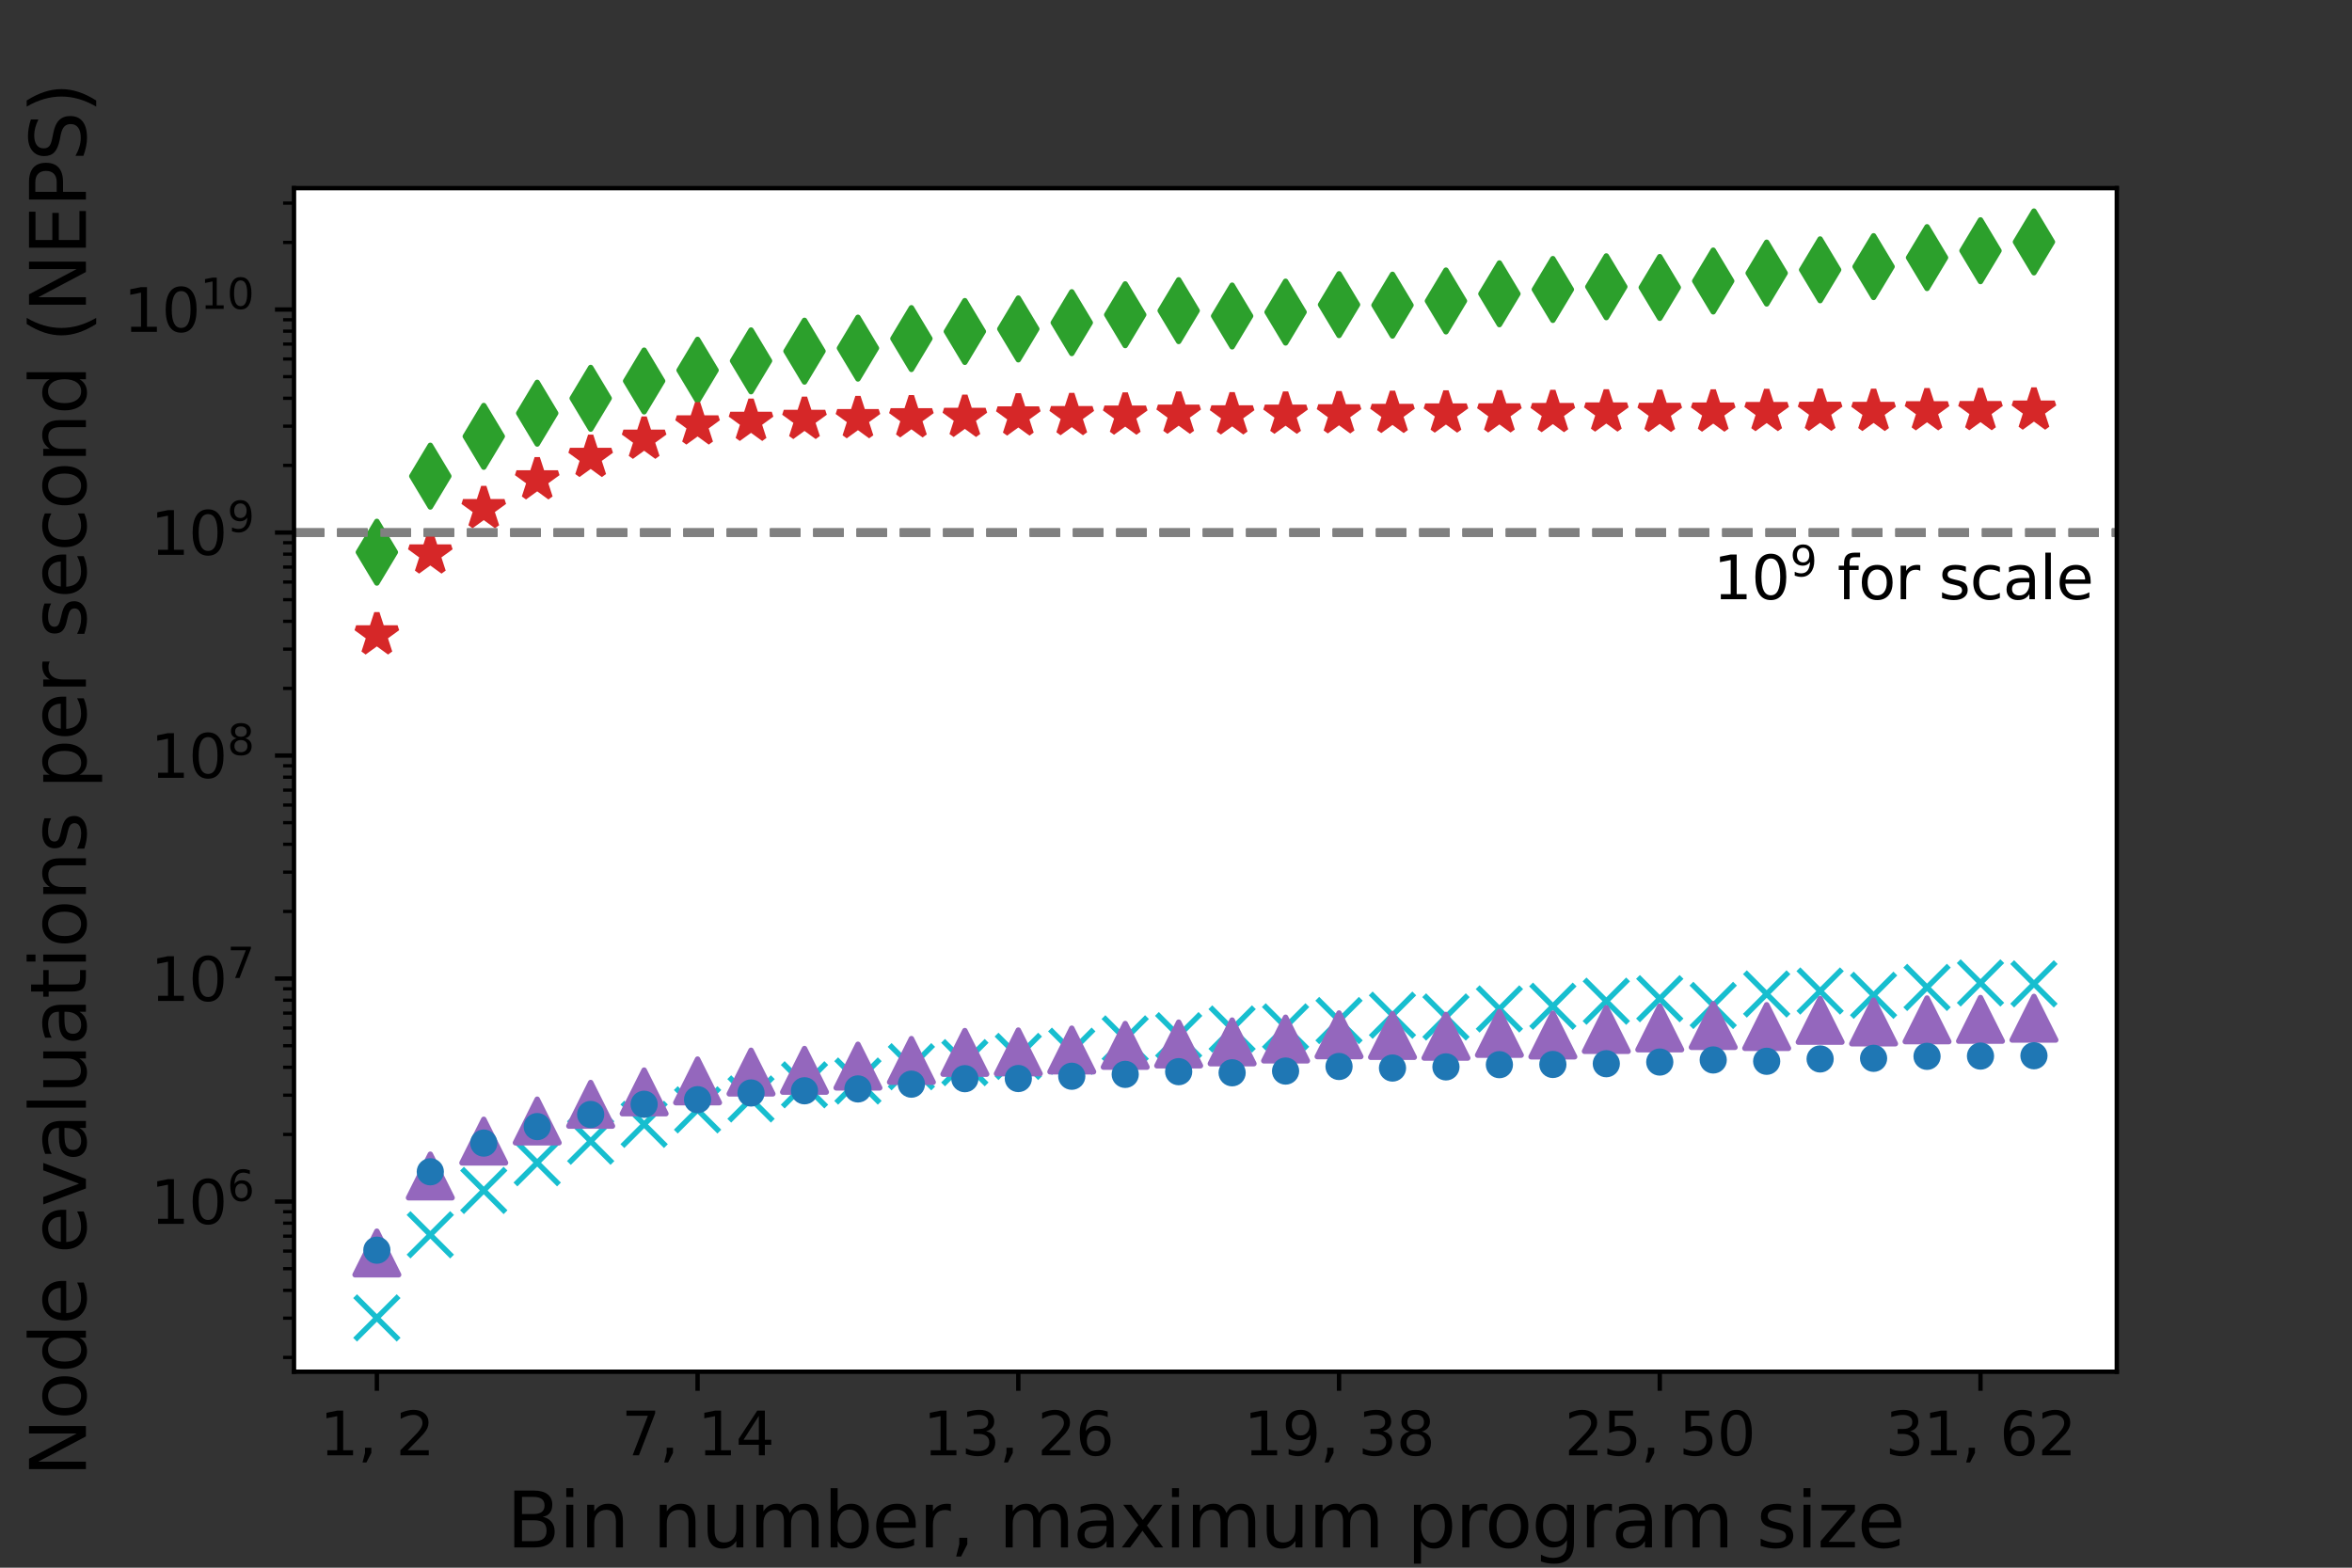 <?xml version="1.0" encoding="utf-8" standalone="no"?>
<!DOCTYPE svg PUBLIC "-//W3C//DTD SVG 1.1//EN"
  "http://www.w3.org/Graphics/SVG/1.1/DTD/svg11.dtd">
<svg xmlns:xlink="http://www.w3.org/1999/xlink" width="432pt" height="288pt" viewBox="0 0 432 288" xmlns="http://www.w3.org/2000/svg" version="1.1">
 <rect x="0" y="0" width="432" height="288" fill="#333333" stroke="none"/>
 <defs>
  <style type="text/css">*{stroke-linejoin: round; stroke-linecap: butt}</style>
 </defs>
 <g id="figure_1">
  <g id="patch_1">
   <path d="M 0 288 
L 432 288 
L 432 0 
L 0 0 
L 0 288 
z
" style="fill: none"/>
  </g>
  <g id="axes_1">
   <g id="patch_2">
    <path d="M 54 252 
L 388.8 252 
L 388.8 34.56 
L 54 34.56 
z
" style="fill: #ffffff"/>
   </g>
   <g id="matplotlib.axis_1">
    <g id="xtick_1">
     <g id="line2d_1">
      <defs>
       <path id="m92b05efa73" d="M 0 0 
L 0 3.5 
" style="stroke: #000000; stroke-width: 0.8"/>
      </defs>
      <g>
       <use xlink:href="#m92b05efa73" x="69.218" y="252" style="stroke: #000000; stroke-width: 0.8"/>
      </g>
     </g>
     <g id="text_1">
      <!-- 1, 2 -->
      <g transform="translate(58.723 267.358)scale(0.11 -0.11)">
       <defs>
        <path id="DejaVuSans-31" d="M 794 531 
L 1825 531 
L 1825 4091 
L 703 3866 
L 703 4441 
L 1819 4666 
L 2450 4666 
L 2450 531 
L 3481 531 
L 3481 0 
L 794 0 
L 794 531 
z
" transform="scale(0.016)"/>
        <path id="DejaVuSans-2c" d="M 750 794 
L 1409 794 
L 1409 256 
L 897 -744 
L 494 -744 
L 750 256 
L 750 794 
z
" transform="scale(0.016)"/>
        <path id="DejaVuSans-20" transform="scale(0.016)"/>
        <path id="DejaVuSans-32" d="M 1228 531 
L 3431 531 
L 3431 0 
L 469 0 
L 469 531 
Q 828 903 1448 1529 
Q 2069 2156 2228 2338 
Q 2531 2678 2651 2914 
Q 2772 3150 2772 3378 
Q 2772 3750 2511 3984 
Q 2250 4219 1831 4219 
Q 1534 4219 1204 4116 
Q 875 4013 500 3803 
L 500 4441 
Q 881 4594 1212 4672 
Q 1544 4750 1819 4750 
Q 2544 4750 2975 4387 
Q 3406 4025 3406 3419 
Q 3406 3131 3298 2873 
Q 3191 2616 2906 2266 
Q 2828 2175 2409 1742 
Q 1991 1309 1228 531 
z
" transform="scale(0.016)"/>
       </defs>
       <use xlink:href="#DejaVuSans-31"/>
       <use xlink:href="#DejaVuSans-2c" x="63.623"/>
       <use xlink:href="#DejaVuSans-20" x="95.41"/>
       <use xlink:href="#DejaVuSans-32" x="127.197"/>
      </g>
     </g>
    </g>
    <g id="xtick_2">
     <g id="line2d_2">
      <g>
       <use xlink:href="#m92b05efa73" x="128.127" y="252" style="stroke: #000000; stroke-width: 0.8"/>
      </g>
     </g>
     <g id="text_2">
      <!-- 7, 14 -->
      <g transform="translate(114.133 267.358)scale(0.11 -0.11)">
       <defs>
        <path id="DejaVuSans-37" d="M 525 4666 
L 3525 4666 
L 3525 4397 
L 1831 0 
L 1172 0 
L 2766 4134 
L 525 4134 
L 525 4666 
z
" transform="scale(0.016)"/>
        <path id="DejaVuSans-34" d="M 2419 4116 
L 825 1625 
L 2419 1625 
L 2419 4116 
z
M 2253 4666 
L 3047 4666 
L 3047 1625 
L 3713 1625 
L 3713 1100 
L 3047 1100 
L 3047 0 
L 2419 0 
L 2419 1100 
L 313 1100 
L 313 1709 
L 2253 4666 
z
" transform="scale(0.016)"/>
       </defs>
       <use xlink:href="#DejaVuSans-37"/>
       <use xlink:href="#DejaVuSans-2c" x="63.623"/>
       <use xlink:href="#DejaVuSans-20" x="95.41"/>
       <use xlink:href="#DejaVuSans-31" x="127.197"/>
       <use xlink:href="#DejaVuSans-34" x="190.82"/>
      </g>
     </g>
    </g>
    <g id="xtick_3">
     <g id="line2d_3">
      <g>
       <use xlink:href="#m92b05efa73" x="187.036" y="252" style="stroke: #000000; stroke-width: 0.8"/>
      </g>
     </g>
     <g id="text_3">
      <!-- 13, 26 -->
      <g transform="translate(169.543 267.358)scale(0.11 -0.11)">
       <defs>
        <path id="DejaVuSans-33" d="M 2597 2516 
Q 3050 2419 3304 2112 
Q 3559 1806 3559 1356 
Q 3559 666 3084 287 
Q 2609 -91 1734 -91 
Q 1441 -91 1130 -33 
Q 819 25 488 141 
L 488 750 
Q 750 597 1062 519 
Q 1375 441 1716 441 
Q 2309 441 2620 675 
Q 2931 909 2931 1356 
Q 2931 1769 2642 2001 
Q 2353 2234 1838 2234 
L 1294 2234 
L 1294 2753 
L 1863 2753 
Q 2328 2753 2575 2939 
Q 2822 3125 2822 3475 
Q 2822 3834 2567 4026 
Q 2313 4219 1838 4219 
Q 1578 4219 1281 4162 
Q 984 4106 628 3988 
L 628 4550 
Q 988 4650 1302 4700 
Q 1616 4750 1894 4750 
Q 2613 4750 3031 4423 
Q 3450 4097 3450 3541 
Q 3450 3153 3228 2886 
Q 3006 2619 2597 2516 
z
" transform="scale(0.016)"/>
        <path id="DejaVuSans-36" d="M 2113 2584 
Q 1688 2584 1439 2293 
Q 1191 2003 1191 1497 
Q 1191 994 1439 701 
Q 1688 409 2113 409 
Q 2538 409 2786 701 
Q 3034 994 3034 1497 
Q 3034 2003 2786 2293 
Q 2538 2584 2113 2584 
z
M 3366 4563 
L 3366 3988 
Q 3128 4100 2886 4159 
Q 2644 4219 2406 4219 
Q 1781 4219 1451 3797 
Q 1122 3375 1075 2522 
Q 1259 2794 1537 2939 
Q 1816 3084 2150 3084 
Q 2853 3084 3261 2657 
Q 3669 2231 3669 1497 
Q 3669 778 3244 343 
Q 2819 -91 2113 -91 
Q 1303 -91 875 529 
Q 447 1150 447 2328 
Q 447 3434 972 4092 
Q 1497 4750 2381 4750 
Q 2619 4750 2861 4703 
Q 3103 4656 3366 4563 
z
" transform="scale(0.016)"/>
       </defs>
       <use xlink:href="#DejaVuSans-31"/>
       <use xlink:href="#DejaVuSans-33" x="63.623"/>
       <use xlink:href="#DejaVuSans-2c" x="127.246"/>
       <use xlink:href="#DejaVuSans-20" x="159.033"/>
       <use xlink:href="#DejaVuSans-32" x="190.82"/>
       <use xlink:href="#DejaVuSans-36" x="254.443"/>
      </g>
     </g>
    </g>
    <g id="xtick_4">
     <g id="line2d_4">
      <g>
       <use xlink:href="#m92b05efa73" x="245.945" y="252" style="stroke: #000000; stroke-width: 0.8"/>
      </g>
     </g>
     <g id="text_4">
      <!-- 19, 38 -->
      <g transform="translate(228.452 267.358)scale(0.11 -0.11)">
       <defs>
        <path id="DejaVuSans-39" d="M 703 97 
L 703 672 
Q 941 559 1184 500 
Q 1428 441 1663 441 
Q 2288 441 2617 861 
Q 2947 1281 2994 2138 
Q 2813 1869 2534 1725 
Q 2256 1581 1919 1581 
Q 1219 1581 811 2004 
Q 403 2428 403 3163 
Q 403 3881 828 4315 
Q 1253 4750 1959 4750 
Q 2769 4750 3195 4129 
Q 3622 3509 3622 2328 
Q 3622 1225 3098 567 
Q 2575 -91 1691 -91 
Q 1453 -91 1209 -44 
Q 966 3 703 97 
z
M 1959 2075 
Q 2384 2075 2632 2365 
Q 2881 2656 2881 3163 
Q 2881 3666 2632 3958 
Q 2384 4250 1959 4250 
Q 1534 4250 1286 3958 
Q 1038 3666 1038 3163 
Q 1038 2656 1286 2365 
Q 1534 2075 1959 2075 
z
" transform="scale(0.016)"/>
        <path id="DejaVuSans-38" d="M 2034 2216 
Q 1584 2216 1326 1975 
Q 1069 1734 1069 1313 
Q 1069 891 1326 650 
Q 1584 409 2034 409 
Q 2484 409 2743 651 
Q 3003 894 3003 1313 
Q 3003 1734 2745 1975 
Q 2488 2216 2034 2216 
z
M 1403 2484 
Q 997 2584 770 2862 
Q 544 3141 544 3541 
Q 544 4100 942 4425 
Q 1341 4750 2034 4750 
Q 2731 4750 3128 4425 
Q 3525 4100 3525 3541 
Q 3525 3141 3298 2862 
Q 3072 2584 2669 2484 
Q 3125 2378 3379 2068 
Q 3634 1759 3634 1313 
Q 3634 634 3220 271 
Q 2806 -91 2034 -91 
Q 1263 -91 848 271 
Q 434 634 434 1313 
Q 434 1759 690 2068 
Q 947 2378 1403 2484 
z
M 1172 3481 
Q 1172 3119 1398 2916 
Q 1625 2713 2034 2713 
Q 2441 2713 2670 2916 
Q 2900 3119 2900 3481 
Q 2900 3844 2670 4047 
Q 2441 4250 2034 4250 
Q 1625 4250 1398 4047 
Q 1172 3844 1172 3481 
z
" transform="scale(0.016)"/>
       </defs>
       <use xlink:href="#DejaVuSans-31"/>
       <use xlink:href="#DejaVuSans-39" x="63.623"/>
       <use xlink:href="#DejaVuSans-2c" x="127.246"/>
       <use xlink:href="#DejaVuSans-20" x="159.033"/>
       <use xlink:href="#DejaVuSans-33" x="190.82"/>
       <use xlink:href="#DejaVuSans-38" x="254.443"/>
      </g>
     </g>
    </g>
    <g id="xtick_5">
     <g id="line2d_5">
      <g>
       <use xlink:href="#m92b05efa73" x="304.855" y="252" style="stroke: #000000; stroke-width: 0.8"/>
      </g>
     </g>
     <g id="text_5">
      <!-- 25, 50 -->
      <g transform="translate(287.361 267.358)scale(0.11 -0.11)">
       <defs>
        <path id="DejaVuSans-35" d="M 691 4666 
L 3169 4666 
L 3169 4134 
L 1269 4134 
L 1269 2991 
Q 1406 3038 1543 3061 
Q 1681 3084 1819 3084 
Q 2600 3084 3056 2656 
Q 3513 2228 3513 1497 
Q 3513 744 3044 326 
Q 2575 -91 1722 -91 
Q 1428 -91 1123 -41 
Q 819 9 494 109 
L 494 744 
Q 775 591 1075 516 
Q 1375 441 1709 441 
Q 2250 441 2565 725 
Q 2881 1009 2881 1497 
Q 2881 1984 2565 2268 
Q 2250 2553 1709 2553 
Q 1456 2553 1204 2497 
Q 953 2441 691 2322 
L 691 4666 
z
" transform="scale(0.016)"/>
        <path id="DejaVuSans-30" d="M 2034 4250 
Q 1547 4250 1301 3770 
Q 1056 3291 1056 2328 
Q 1056 1369 1301 889 
Q 1547 409 2034 409 
Q 2525 409 2770 889 
Q 3016 1369 3016 2328 
Q 3016 3291 2770 3770 
Q 2525 4250 2034 4250 
z
M 2034 4750 
Q 2819 4750 3233 4129 
Q 3647 3509 3647 2328 
Q 3647 1150 3233 529 
Q 2819 -91 2034 -91 
Q 1250 -91 836 529 
Q 422 1150 422 2328 
Q 422 3509 836 4129 
Q 1250 4750 2034 4750 
z
" transform="scale(0.016)"/>
       </defs>
       <use xlink:href="#DejaVuSans-32"/>
       <use xlink:href="#DejaVuSans-35" x="63.623"/>
       <use xlink:href="#DejaVuSans-2c" x="127.246"/>
       <use xlink:href="#DejaVuSans-20" x="159.033"/>
       <use xlink:href="#DejaVuSans-35" x="190.82"/>
       <use xlink:href="#DejaVuSans-30" x="254.443"/>
      </g>
     </g>
    </g>
    <g id="xtick_6">
     <g id="line2d_6">
      <g>
       <use xlink:href="#m92b05efa73" x="363.764" y="252" style="stroke: #000000; stroke-width: 0.8"/>
      </g>
     </g>
     <g id="text_6">
      <!-- 31, 62 -->
      <g transform="translate(346.27 267.358)scale(0.11 -0.11)">
       <use xlink:href="#DejaVuSans-33"/>
       <use xlink:href="#DejaVuSans-31" x="63.623"/>
       <use xlink:href="#DejaVuSans-2c" x="127.246"/>
       <use xlink:href="#DejaVuSans-20" x="159.033"/>
       <use xlink:href="#DejaVuSans-36" x="190.82"/>
       <use xlink:href="#DejaVuSans-32" x="254.443"/>
      </g>
     </g>
    </g>
    <g id="text_7">
     <!-- Bin number, maximum program size -->
     <g transform="translate(93.055 284.284)scale(0.14 -0.14)">
      <defs>
       <path id="DejaVuSans-42" d="M 1259 2228 
L 1259 519 
L 2272 519 
Q 2781 519 3026 730 
Q 3272 941 3272 1375 
Q 3272 1813 3026 2020 
Q 2781 2228 2272 2228 
L 1259 2228 
z
M 1259 4147 
L 1259 2741 
L 2194 2741 
Q 2656 2741 2882 2914 
Q 3109 3088 3109 3444 
Q 3109 3797 2882 3972 
Q 2656 4147 2194 4147 
L 1259 4147 
z
M 628 4666 
L 2241 4666 
Q 2963 4666 3353 4366 
Q 3744 4066 3744 3513 
Q 3744 3084 3544 2831 
Q 3344 2578 2956 2516 
Q 3422 2416 3680 2098 
Q 3938 1781 3938 1306 
Q 3938 681 3513 340 
Q 3088 0 2303 0 
L 628 0 
L 628 4666 
z
" transform="scale(0.016)"/>
       <path id="DejaVuSans-69" d="M 603 3500 
L 1178 3500 
L 1178 0 
L 603 0 
L 603 3500 
z
M 603 4863 
L 1178 4863 
L 1178 4134 
L 603 4134 
L 603 4863 
z
" transform="scale(0.016)"/>
       <path id="DejaVuSans-6e" d="M 3513 2113 
L 3513 0 
L 2938 0 
L 2938 2094 
Q 2938 2591 2744 2837 
Q 2550 3084 2163 3084 
Q 1697 3084 1428 2787 
Q 1159 2491 1159 1978 
L 1159 0 
L 581 0 
L 581 3500 
L 1159 3500 
L 1159 2956 
Q 1366 3272 1645 3428 
Q 1925 3584 2291 3584 
Q 2894 3584 3203 3211 
Q 3513 2838 3513 2113 
z
" transform="scale(0.016)"/>
       <path id="DejaVuSans-75" d="M 544 1381 
L 544 3500 
L 1119 3500 
L 1119 1403 
Q 1119 906 1312 657 
Q 1506 409 1894 409 
Q 2359 409 2629 706 
Q 2900 1003 2900 1516 
L 2900 3500 
L 3475 3500 
L 3475 0 
L 2900 0 
L 2900 538 
Q 2691 219 2414 64 
Q 2138 -91 1772 -91 
Q 1169 -91 856 284 
Q 544 659 544 1381 
z
M 1991 3584 
L 1991 3584 
z
" transform="scale(0.016)"/>
       <path id="DejaVuSans-6d" d="M 3328 2828 
Q 3544 3216 3844 3400 
Q 4144 3584 4550 3584 
Q 5097 3584 5394 3201 
Q 5691 2819 5691 2113 
L 5691 0 
L 5113 0 
L 5113 2094 
Q 5113 2597 4934 2840 
Q 4756 3084 4391 3084 
Q 3944 3084 3684 2787 
Q 3425 2491 3425 1978 
L 3425 0 
L 2847 0 
L 2847 2094 
Q 2847 2600 2669 2842 
Q 2491 3084 2119 3084 
Q 1678 3084 1418 2786 
Q 1159 2488 1159 1978 
L 1159 0 
L 581 0 
L 581 3500 
L 1159 3500 
L 1159 2956 
Q 1356 3278 1631 3431 
Q 1906 3584 2284 3584 
Q 2666 3584 2933 3390 
Q 3200 3197 3328 2828 
z
" transform="scale(0.016)"/>
       <path id="DejaVuSans-62" d="M 3116 1747 
Q 3116 2381 2855 2742 
Q 2594 3103 2138 3103 
Q 1681 3103 1420 2742 
Q 1159 2381 1159 1747 
Q 1159 1113 1420 752 
Q 1681 391 2138 391 
Q 2594 391 2855 752 
Q 3116 1113 3116 1747 
z
M 1159 2969 
Q 1341 3281 1617 3432 
Q 1894 3584 2278 3584 
Q 2916 3584 3314 3078 
Q 3713 2572 3713 1747 
Q 3713 922 3314 415 
Q 2916 -91 2278 -91 
Q 1894 -91 1617 61 
Q 1341 213 1159 525 
L 1159 0 
L 581 0 
L 581 4863 
L 1159 4863 
L 1159 2969 
z
" transform="scale(0.016)"/>
       <path id="DejaVuSans-65" d="M 3597 1894 
L 3597 1613 
L 953 1613 
Q 991 1019 1311 708 
Q 1631 397 2203 397 
Q 2534 397 2845 478 
Q 3156 559 3463 722 
L 3463 178 
Q 3153 47 2828 -22 
Q 2503 -91 2169 -91 
Q 1331 -91 842 396 
Q 353 884 353 1716 
Q 353 2575 817 3079 
Q 1281 3584 2069 3584 
Q 2775 3584 3186 3129 
Q 3597 2675 3597 1894 
z
M 3022 2063 
Q 3016 2534 2758 2815 
Q 2500 3097 2075 3097 
Q 1594 3097 1305 2825 
Q 1016 2553 972 2059 
L 3022 2063 
z
" transform="scale(0.016)"/>
       <path id="DejaVuSans-72" d="M 2631 2963 
Q 2534 3019 2420 3045 
Q 2306 3072 2169 3072 
Q 1681 3072 1420 2755 
Q 1159 2438 1159 1844 
L 1159 0 
L 581 0 
L 581 3500 
L 1159 3500 
L 1159 2956 
Q 1341 3275 1631 3429 
Q 1922 3584 2338 3584 
Q 2397 3584 2469 3576 
Q 2541 3569 2628 3553 
L 2631 2963 
z
" transform="scale(0.016)"/>
       <path id="DejaVuSans-61" d="M 2194 1759 
Q 1497 1759 1228 1600 
Q 959 1441 959 1056 
Q 959 750 1161 570 
Q 1363 391 1709 391 
Q 2188 391 2477 730 
Q 2766 1069 2766 1631 
L 2766 1759 
L 2194 1759 
z
M 3341 1997 
L 3341 0 
L 2766 0 
L 2766 531 
Q 2569 213 2275 61 
Q 1981 -91 1556 -91 
Q 1019 -91 701 211 
Q 384 513 384 1019 
Q 384 1609 779 1909 
Q 1175 2209 1959 2209 
L 2766 2209 
L 2766 2266 
Q 2766 2663 2505 2880 
Q 2244 3097 1772 3097 
Q 1472 3097 1187 3025 
Q 903 2953 641 2809 
L 641 3341 
Q 956 3463 1253 3523 
Q 1550 3584 1831 3584 
Q 2591 3584 2966 3190 
Q 3341 2797 3341 1997 
z
" transform="scale(0.016)"/>
       <path id="DejaVuSans-78" d="M 3513 3500 
L 2247 1797 
L 3578 0 
L 2900 0 
L 1881 1375 
L 863 0 
L 184 0 
L 1544 1831 
L 300 3500 
L 978 3500 
L 1906 2253 
L 2834 3500 
L 3513 3500 
z
" transform="scale(0.016)"/>
       <path id="DejaVuSans-70" d="M 1159 525 
L 1159 -1331 
L 581 -1331 
L 581 3500 
L 1159 3500 
L 1159 2969 
Q 1341 3281 1617 3432 
Q 1894 3584 2278 3584 
Q 2916 3584 3314 3078 
Q 3713 2572 3713 1747 
Q 3713 922 3314 415 
Q 2916 -91 2278 -91 
Q 1894 -91 1617 61 
Q 1341 213 1159 525 
z
M 3116 1747 
Q 3116 2381 2855 2742 
Q 2594 3103 2138 3103 
Q 1681 3103 1420 2742 
Q 1159 2381 1159 1747 
Q 1159 1113 1420 752 
Q 1681 391 2138 391 
Q 2594 391 2855 752 
Q 3116 1113 3116 1747 
z
" transform="scale(0.016)"/>
       <path id="DejaVuSans-6f" d="M 1959 3097 
Q 1497 3097 1228 2736 
Q 959 2375 959 1747 
Q 959 1119 1226 758 
Q 1494 397 1959 397 
Q 2419 397 2687 759 
Q 2956 1122 2956 1747 
Q 2956 2369 2687 2733 
Q 2419 3097 1959 3097 
z
M 1959 3584 
Q 2709 3584 3137 3096 
Q 3566 2609 3566 1747 
Q 3566 888 3137 398 
Q 2709 -91 1959 -91 
Q 1206 -91 779 398 
Q 353 888 353 1747 
Q 353 2609 779 3096 
Q 1206 3584 1959 3584 
z
" transform="scale(0.016)"/>
       <path id="DejaVuSans-67" d="M 2906 1791 
Q 2906 2416 2648 2759 
Q 2391 3103 1925 3103 
Q 1463 3103 1205 2759 
Q 947 2416 947 1791 
Q 947 1169 1205 825 
Q 1463 481 1925 481 
Q 2391 481 2648 825 
Q 2906 1169 2906 1791 
z
M 3481 434 
Q 3481 -459 3084 -895 
Q 2688 -1331 1869 -1331 
Q 1566 -1331 1297 -1286 
Q 1028 -1241 775 -1147 
L 775 -588 
Q 1028 -725 1275 -790 
Q 1522 -856 1778 -856 
Q 2344 -856 2625 -561 
Q 2906 -266 2906 331 
L 2906 616 
Q 2728 306 2450 153 
Q 2172 0 1784 0 
Q 1141 0 747 490 
Q 353 981 353 1791 
Q 353 2603 747 3093 
Q 1141 3584 1784 3584 
Q 2172 3584 2450 3431 
Q 2728 3278 2906 2969 
L 2906 3500 
L 3481 3500 
L 3481 434 
z
" transform="scale(0.016)"/>
       <path id="DejaVuSans-73" d="M 2834 3397 
L 2834 2853 
Q 2591 2978 2328 3040 
Q 2066 3103 1784 3103 
Q 1356 3103 1142 2972 
Q 928 2841 928 2578 
Q 928 2378 1081 2264 
Q 1234 2150 1697 2047 
L 1894 2003 
Q 2506 1872 2764 1633 
Q 3022 1394 3022 966 
Q 3022 478 2636 193 
Q 2250 -91 1575 -91 
Q 1294 -91 989 -36 
Q 684 19 347 128 
L 347 722 
Q 666 556 975 473 
Q 1284 391 1588 391 
Q 1994 391 2212 530 
Q 2431 669 2431 922 
Q 2431 1156 2273 1281 
Q 2116 1406 1581 1522 
L 1381 1569 
Q 847 1681 609 1914 
Q 372 2147 372 2553 
Q 372 3047 722 3315 
Q 1072 3584 1716 3584 
Q 2034 3584 2315 3537 
Q 2597 3491 2834 3397 
z
" transform="scale(0.016)"/>
       <path id="DejaVuSans-7a" d="M 353 3500 
L 3084 3500 
L 3084 2975 
L 922 459 
L 3084 459 
L 3084 0 
L 275 0 
L 275 525 
L 2438 3041 
L 353 3041 
L 353 3500 
z
" transform="scale(0.016)"/>
      </defs>
      <use xlink:href="#DejaVuSans-42"/>
      <use xlink:href="#DejaVuSans-69" x="68.604"/>
      <use xlink:href="#DejaVuSans-6e" x="96.387"/>
      <use xlink:href="#DejaVuSans-20" x="159.766"/>
      <use xlink:href="#DejaVuSans-6e" x="191.553"/>
      <use xlink:href="#DejaVuSans-75" x="254.932"/>
      <use xlink:href="#DejaVuSans-6d" x="318.311"/>
      <use xlink:href="#DejaVuSans-62" x="415.723"/>
      <use xlink:href="#DejaVuSans-65" x="479.199"/>
      <use xlink:href="#DejaVuSans-72" x="540.723"/>
      <use xlink:href="#DejaVuSans-2c" x="581.836"/>
      <use xlink:href="#DejaVuSans-20" x="613.623"/>
      <use xlink:href="#DejaVuSans-6d" x="645.41"/>
      <use xlink:href="#DejaVuSans-61" x="742.822"/>
      <use xlink:href="#DejaVuSans-78" x="804.102"/>
      <use xlink:href="#DejaVuSans-69" x="863.281"/>
      <use xlink:href="#DejaVuSans-6d" x="891.064"/>
      <use xlink:href="#DejaVuSans-75" x="988.477"/>
      <use xlink:href="#DejaVuSans-6d" x="1051.855"/>
      <use xlink:href="#DejaVuSans-20" x="1149.268"/>
      <use xlink:href="#DejaVuSans-70" x="1181.055"/>
      <use xlink:href="#DejaVuSans-72" x="1244.531"/>
      <use xlink:href="#DejaVuSans-6f" x="1283.395"/>
      <use xlink:href="#DejaVuSans-67" x="1344.576"/>
      <use xlink:href="#DejaVuSans-72" x="1408.053"/>
      <use xlink:href="#DejaVuSans-61" x="1449.166"/>
      <use xlink:href="#DejaVuSans-6d" x="1510.445"/>
      <use xlink:href="#DejaVuSans-20" x="1607.857"/>
      <use xlink:href="#DejaVuSans-73" x="1639.645"/>
      <use xlink:href="#DejaVuSans-69" x="1691.744"/>
      <use xlink:href="#DejaVuSans-7a" x="1719.527"/>
      <use xlink:href="#DejaVuSans-65" x="1772.018"/>
     </g>
    </g>
   </g>
   <g id="matplotlib.axis_2">
    <g id="ytick_1">
     <g id="line2d_7">
      <defs>
       <path id="m04ff0dbdd1" d="M 0 0 
L -3.5 0 
" style="stroke: #000000; stroke-width: 0.8"/>
      </defs>
      <g>
       <use xlink:href="#m04ff0dbdd1" x="54" y="220.741" style="stroke: #000000; stroke-width: 0.8"/>
      </g>
     </g>
     <g id="text_8">
      <!-- $\mathdefault{10^{6}}$ -->
      <g transform="translate(27.64 224.92)scale(0.11 -0.11)">
       <use xlink:href="#DejaVuSans-31" transform="translate(0 0.766)"/>
       <use xlink:href="#DejaVuSans-30" transform="translate(63.623 0.766)"/>
       <use xlink:href="#DejaVuSans-36" transform="translate(128.203 39.047)scale(0.7)"/>
      </g>
     </g>
    </g>
    <g id="ytick_2">
     <g id="line2d_8">
      <g>
       <use xlink:href="#m04ff0dbdd1" x="54" y="179.772" style="stroke: #000000; stroke-width: 0.8"/>
      </g>
     </g>
     <g id="text_9">
      <!-- $\mathdefault{10^{7}}$ -->
      <g transform="translate(27.64 183.952)scale(0.11 -0.11)">
       <use xlink:href="#DejaVuSans-31" transform="translate(0 0.684)"/>
       <use xlink:href="#DejaVuSans-30" transform="translate(63.623 0.684)"/>
       <use xlink:href="#DejaVuSans-37" transform="translate(128.203 38.966)scale(0.7)"/>
      </g>
     </g>
    </g>
    <g id="ytick_3">
     <g id="line2d_9">
      <g>
       <use xlink:href="#m04ff0dbdd1" x="54" y="138.803" style="stroke: #000000; stroke-width: 0.8"/>
      </g>
     </g>
     <g id="text_10">
      <!-- $\mathdefault{10^{8}}$ -->
      <g transform="translate(27.64 142.983)scale(0.11 -0.11)">
       <use xlink:href="#DejaVuSans-31" transform="translate(0 0.766)"/>
       <use xlink:href="#DejaVuSans-30" transform="translate(63.623 0.766)"/>
       <use xlink:href="#DejaVuSans-38" transform="translate(128.203 39.047)scale(0.7)"/>
      </g>
     </g>
    </g>
    <g id="ytick_4">
     <g id="line2d_10">
      <g>
       <use xlink:href="#m04ff0dbdd1" x="54" y="97.834" style="stroke: #000000; stroke-width: 0.8"/>
      </g>
     </g>
     <g id="text_11">
      <!-- $\mathdefault{10^{9}}$ -->
      <g transform="translate(27.64 102.014)scale(0.11 -0.11)">
       <use xlink:href="#DejaVuSans-31" transform="translate(0 0.766)"/>
       <use xlink:href="#DejaVuSans-30" transform="translate(63.623 0.766)"/>
       <use xlink:href="#DejaVuSans-39" transform="translate(128.203 39.047)scale(0.7)"/>
      </g>
     </g>
    </g>
    <g id="ytick_5">
     <g id="line2d_11">
      <g>
       <use xlink:href="#m04ff0dbdd1" x="54" y="56.865" style="stroke: #000000; stroke-width: 0.8"/>
      </g>
     </g>
     <g id="text_12">
      <!-- $\mathdefault{10^{10}}$ -->
      <g transform="translate(22.69 61.045)scale(0.11 -0.11)">
       <use xlink:href="#DejaVuSans-31" transform="translate(0 0.766)"/>
       <use xlink:href="#DejaVuSans-30" transform="translate(63.623 0.766)"/>
       <use xlink:href="#DejaVuSans-31" transform="translate(128.203 39.047)scale(0.7)"/>
       <use xlink:href="#DejaVuSans-30" transform="translate(172.739 39.047)scale(0.7)"/>
      </g>
     </g>
    </g>
    <g id="ytick_6">
     <g id="line2d_12">
      <defs>
       <path id="m3938407c42" d="M 0 0 
L -2 0 
" style="stroke: #000000; stroke-width: 0.6"/>
      </defs>
      <g>
       <use xlink:href="#m3938407c42" x="54" y="249.377" style="stroke: #000000; stroke-width: 0.6"/>
      </g>
     </g>
    </g>
    <g id="ytick_7">
     <g id="line2d_13">
      <g>
       <use xlink:href="#m3938407c42" x="54" y="242.163" style="stroke: #000000; stroke-width: 0.6"/>
      </g>
     </g>
    </g>
    <g id="ytick_8">
     <g id="line2d_14">
      <g>
       <use xlink:href="#m3938407c42" x="54" y="237.045" style="stroke: #000000; stroke-width: 0.6"/>
      </g>
     </g>
    </g>
    <g id="ytick_9">
     <g id="line2d_15">
      <g>
       <use xlink:href="#m3938407c42" x="54" y="233.074" style="stroke: #000000; stroke-width: 0.6"/>
      </g>
     </g>
    </g>
    <g id="ytick_10">
     <g id="line2d_16">
      <g>
       <use xlink:href="#m3938407c42" x="54" y="229.83" style="stroke: #000000; stroke-width: 0.6"/>
      </g>
     </g>
    </g>
    <g id="ytick_11">
     <g id="line2d_17">
      <g>
       <use xlink:href="#m3938407c42" x="54" y="227.088" style="stroke: #000000; stroke-width: 0.6"/>
      </g>
     </g>
    </g>
    <g id="ytick_12">
     <g id="line2d_18">
      <g>
       <use xlink:href="#m3938407c42" x="54" y="224.712" style="stroke: #000000; stroke-width: 0.6"/>
      </g>
     </g>
    </g>
    <g id="ytick_13">
     <g id="line2d_19">
      <g>
       <use xlink:href="#m3938407c42" x="54" y="222.616" style="stroke: #000000; stroke-width: 0.6"/>
      </g>
     </g>
    </g>
    <g id="ytick_14">
     <g id="line2d_20">
      <g>
       <use xlink:href="#m3938407c42" x="54" y="208.408" style="stroke: #000000; stroke-width: 0.6"/>
      </g>
     </g>
    </g>
    <g id="ytick_15">
     <g id="line2d_21">
      <g>
       <use xlink:href="#m3938407c42" x="54" y="201.194" style="stroke: #000000; stroke-width: 0.6"/>
      </g>
     </g>
    </g>
    <g id="ytick_16">
     <g id="line2d_22">
      <g>
       <use xlink:href="#m3938407c42" x="54" y="196.076" style="stroke: #000000; stroke-width: 0.6"/>
      </g>
     </g>
    </g>
    <g id="ytick_17">
     <g id="line2d_23">
      <g>
       <use xlink:href="#m3938407c42" x="54" y="192.105" style="stroke: #000000; stroke-width: 0.6"/>
      </g>
     </g>
    </g>
    <g id="ytick_18">
     <g id="line2d_24">
      <g>
       <use xlink:href="#m3938407c42" x="54" y="188.861" style="stroke: #000000; stroke-width: 0.6"/>
      </g>
     </g>
    </g>
    <g id="ytick_19">
     <g id="line2d_25">
      <g>
       <use xlink:href="#m3938407c42" x="54" y="186.119" style="stroke: #000000; stroke-width: 0.6"/>
      </g>
     </g>
    </g>
    <g id="ytick_20">
     <g id="line2d_26">
      <g>
       <use xlink:href="#m3938407c42" x="54" y="183.743" style="stroke: #000000; stroke-width: 0.6"/>
      </g>
     </g>
    </g>
    <g id="ytick_21">
     <g id="line2d_27">
      <g>
       <use xlink:href="#m3938407c42" x="54" y="181.647" style="stroke: #000000; stroke-width: 0.6"/>
      </g>
     </g>
    </g>
    <g id="ytick_22">
     <g id="line2d_28">
      <g>
       <use xlink:href="#m3938407c42" x="54" y="167.439" style="stroke: #000000; stroke-width: 0.6"/>
      </g>
     </g>
    </g>
    <g id="ytick_23">
     <g id="line2d_29">
      <g>
       <use xlink:href="#m3938407c42" x="54" y="160.225" style="stroke: #000000; stroke-width: 0.6"/>
      </g>
     </g>
    </g>
    <g id="ytick_24">
     <g id="line2d_30">
      <g>
       <use xlink:href="#m3938407c42" x="54" y="155.107" style="stroke: #000000; stroke-width: 0.6"/>
      </g>
     </g>
    </g>
    <g id="ytick_25">
     <g id="line2d_31">
      <g>
       <use xlink:href="#m3938407c42" x="54" y="151.136" style="stroke: #000000; stroke-width: 0.6"/>
      </g>
     </g>
    </g>
    <g id="ytick_26">
     <g id="line2d_32">
      <g>
       <use xlink:href="#m3938407c42" x="54" y="147.892" style="stroke: #000000; stroke-width: 0.6"/>
      </g>
     </g>
    </g>
    <g id="ytick_27">
     <g id="line2d_33">
      <g>
       <use xlink:href="#m3938407c42" x="54" y="145.15" style="stroke: #000000; stroke-width: 0.6"/>
      </g>
     </g>
    </g>
    <g id="ytick_28">
     <g id="line2d_34">
      <g>
       <use xlink:href="#m3938407c42" x="54" y="142.774" style="stroke: #000000; stroke-width: 0.6"/>
      </g>
     </g>
    </g>
    <g id="ytick_29">
     <g id="line2d_35">
      <g>
       <use xlink:href="#m3938407c42" x="54" y="140.678" style="stroke: #000000; stroke-width: 0.6"/>
      </g>
     </g>
    </g>
    <g id="ytick_30">
     <g id="line2d_36">
      <g>
       <use xlink:href="#m3938407c42" x="54" y="126.471" style="stroke: #000000; stroke-width: 0.6"/>
      </g>
     </g>
    </g>
    <g id="ytick_31">
     <g id="line2d_37">
      <g>
       <use xlink:href="#m3938407c42" x="54" y="119.256" style="stroke: #000000; stroke-width: 0.6"/>
      </g>
     </g>
    </g>
    <g id="ytick_32">
     <g id="line2d_38">
      <g>
       <use xlink:href="#m3938407c42" x="54" y="114.138" style="stroke: #000000; stroke-width: 0.6"/>
      </g>
     </g>
    </g>
    <g id="ytick_33">
     <g id="line2d_39">
      <g>
       <use xlink:href="#m3938407c42" x="54" y="110.167" style="stroke: #000000; stroke-width: 0.6"/>
      </g>
     </g>
    </g>
    <g id="ytick_34">
     <g id="line2d_40">
      <g>
       <use xlink:href="#m3938407c42" x="54" y="106.923" style="stroke: #000000; stroke-width: 0.6"/>
      </g>
     </g>
    </g>
    <g id="ytick_35">
     <g id="line2d_41">
      <g>
       <use xlink:href="#m3938407c42" x="54" y="104.181" style="stroke: #000000; stroke-width: 0.6"/>
      </g>
     </g>
    </g>
    <g id="ytick_36">
     <g id="line2d_42">
      <g>
       <use xlink:href="#m3938407c42" x="54" y="101.805" style="stroke: #000000; stroke-width: 0.6"/>
      </g>
     </g>
    </g>
    <g id="ytick_37">
     <g id="line2d_43">
      <g>
       <use xlink:href="#m3938407c42" x="54" y="99.709" style="stroke: #000000; stroke-width: 0.6"/>
      </g>
     </g>
    </g>
    <g id="ytick_38">
     <g id="line2d_44">
      <g>
       <use xlink:href="#m3938407c42" x="54" y="85.502" style="stroke: #000000; stroke-width: 0.6"/>
      </g>
     </g>
    </g>
    <g id="ytick_39">
     <g id="line2d_45">
      <g>
       <use xlink:href="#m3938407c42" x="54" y="78.287" style="stroke: #000000; stroke-width: 0.6"/>
      </g>
     </g>
    </g>
    <g id="ytick_40">
     <g id="line2d_46">
      <g>
       <use xlink:href="#m3938407c42" x="54" y="73.169" style="stroke: #000000; stroke-width: 0.6"/>
      </g>
     </g>
    </g>
    <g id="ytick_41">
     <g id="line2d_47">
      <g>
       <use xlink:href="#m3938407c42" x="54" y="69.198" style="stroke: #000000; stroke-width: 0.6"/>
      </g>
     </g>
    </g>
    <g id="ytick_42">
     <g id="line2d_48">
      <g>
       <use xlink:href="#m3938407c42" x="54" y="65.954" style="stroke: #000000; stroke-width: 0.6"/>
      </g>
     </g>
    </g>
    <g id="ytick_43">
     <g id="line2d_49">
      <g>
       <use xlink:href="#m3938407c42" x="54" y="63.212" style="stroke: #000000; stroke-width: 0.6"/>
      </g>
     </g>
    </g>
    <g id="ytick_44">
     <g id="line2d_50">
      <g>
       <use xlink:href="#m3938407c42" x="54" y="60.836" style="stroke: #000000; stroke-width: 0.6"/>
      </g>
     </g>
    </g>
    <g id="ytick_45">
     <g id="line2d_51">
      <g>
       <use xlink:href="#m3938407c42" x="54" y="58.74" style="stroke: #000000; stroke-width: 0.6"/>
      </g>
     </g>
    </g>
    <g id="ytick_46">
     <g id="line2d_52">
      <g>
       <use xlink:href="#m3938407c42" x="54" y="44.533" style="stroke: #000000; stroke-width: 0.6"/>
      </g>
     </g>
    </g>
    <g id="ytick_47">
     <g id="line2d_53">
      <g>
       <use xlink:href="#m3938407c42" x="54" y="37.318" style="stroke: #000000; stroke-width: 0.6"/>
      </g>
     </g>
    </g>
    <g id="text_13">
     <!-- Node evaluations per second (NEPS) -->
     <g transform="translate(15.778 271.297)rotate(-90)scale(0.14 -0.14)">
      <defs>
       <path id="DejaVuSans-4e" d="M 628 4666 
L 1478 4666 
L 3547 763 
L 3547 4666 
L 4159 4666 
L 4159 0 
L 3309 0 
L 1241 3903 
L 1241 0 
L 628 0 
L 628 4666 
z
" transform="scale(0.016)"/>
       <path id="DejaVuSans-64" d="M 2906 2969 
L 2906 4863 
L 3481 4863 
L 3481 0 
L 2906 0 
L 2906 525 
Q 2725 213 2448 61 
Q 2172 -91 1784 -91 
Q 1150 -91 751 415 
Q 353 922 353 1747 
Q 353 2572 751 3078 
Q 1150 3584 1784 3584 
Q 2172 3584 2448 3432 
Q 2725 3281 2906 2969 
z
M 947 1747 
Q 947 1113 1208 752 
Q 1469 391 1925 391 
Q 2381 391 2643 752 
Q 2906 1113 2906 1747 
Q 2906 2381 2643 2742 
Q 2381 3103 1925 3103 
Q 1469 3103 1208 2742 
Q 947 2381 947 1747 
z
" transform="scale(0.016)"/>
       <path id="DejaVuSans-76" d="M 191 3500 
L 800 3500 
L 1894 563 
L 2988 3500 
L 3597 3500 
L 2284 0 
L 1503 0 
L 191 3500 
z
" transform="scale(0.016)"/>
       <path id="DejaVuSans-6c" d="M 603 4863 
L 1178 4863 
L 1178 0 
L 603 0 
L 603 4863 
z
" transform="scale(0.016)"/>
       <path id="DejaVuSans-74" d="M 1172 4494 
L 1172 3500 
L 2356 3500 
L 2356 3053 
L 1172 3053 
L 1172 1153 
Q 1172 725 1289 603 
Q 1406 481 1766 481 
L 2356 481 
L 2356 0 
L 1766 0 
Q 1100 0 847 248 
Q 594 497 594 1153 
L 594 3053 
L 172 3053 
L 172 3500 
L 594 3500 
L 594 4494 
L 1172 4494 
z
" transform="scale(0.016)"/>
       <path id="DejaVuSans-63" d="M 3122 3366 
L 3122 2828 
Q 2878 2963 2633 3030 
Q 2388 3097 2138 3097 
Q 1578 3097 1268 2742 
Q 959 2388 959 1747 
Q 959 1106 1268 751 
Q 1578 397 2138 397 
Q 2388 397 2633 464 
Q 2878 531 3122 666 
L 3122 134 
Q 2881 22 2623 -34 
Q 2366 -91 2075 -91 
Q 1284 -91 818 406 
Q 353 903 353 1747 
Q 353 2603 823 3093 
Q 1294 3584 2113 3584 
Q 2378 3584 2631 3529 
Q 2884 3475 3122 3366 
z
" transform="scale(0.016)"/>
       <path id="DejaVuSans-28" d="M 1984 4856 
Q 1566 4138 1362 3434 
Q 1159 2731 1159 2009 
Q 1159 1288 1364 580 
Q 1569 -128 1984 -844 
L 1484 -844 
Q 1016 -109 783 600 
Q 550 1309 550 2009 
Q 550 2706 781 3412 
Q 1013 4119 1484 4856 
L 1984 4856 
z
" transform="scale(0.016)"/>
       <path id="DejaVuSans-45" d="M 628 4666 
L 3578 4666 
L 3578 4134 
L 1259 4134 
L 1259 2753 
L 3481 2753 
L 3481 2222 
L 1259 2222 
L 1259 531 
L 3634 531 
L 3634 0 
L 628 0 
L 628 4666 
z
" transform="scale(0.016)"/>
       <path id="DejaVuSans-50" d="M 1259 4147 
L 1259 2394 
L 2053 2394 
Q 2494 2394 2734 2622 
Q 2975 2850 2975 3272 
Q 2975 3691 2734 3919 
Q 2494 4147 2053 4147 
L 1259 4147 
z
M 628 4666 
L 2053 4666 
Q 2838 4666 3239 4311 
Q 3641 3956 3641 3272 
Q 3641 2581 3239 2228 
Q 2838 1875 2053 1875 
L 1259 1875 
L 1259 0 
L 628 0 
L 628 4666 
z
" transform="scale(0.016)"/>
       <path id="DejaVuSans-53" d="M 3425 4513 
L 3425 3897 
Q 3066 4069 2747 4153 
Q 2428 4238 2131 4238 
Q 1616 4238 1336 4038 
Q 1056 3838 1056 3469 
Q 1056 3159 1242 3001 
Q 1428 2844 1947 2747 
L 2328 2669 
Q 3034 2534 3370 2195 
Q 3706 1856 3706 1288 
Q 3706 609 3251 259 
Q 2797 -91 1919 -91 
Q 1588 -91 1214 -16 
Q 841 59 441 206 
L 441 856 
Q 825 641 1194 531 
Q 1563 422 1919 422 
Q 2459 422 2753 634 
Q 3047 847 3047 1241 
Q 3047 1584 2836 1778 
Q 2625 1972 2144 2069 
L 1759 2144 
Q 1053 2284 737 2584 
Q 422 2884 422 3419 
Q 422 4038 858 4394 
Q 1294 4750 2059 4750 
Q 2388 4750 2728 4690 
Q 3069 4631 3425 4513 
z
" transform="scale(0.016)"/>
       <path id="DejaVuSans-29" d="M 513 4856 
L 1013 4856 
Q 1481 4119 1714 3412 
Q 1947 2706 1947 2009 
Q 1947 1309 1714 600 
Q 1481 -109 1013 -844 
L 513 -844 
Q 928 -128 1133 580 
Q 1338 1288 1338 2009 
Q 1338 2731 1133 3434 
Q 928 4138 513 4856 
z
" transform="scale(0.016)"/>
      </defs>
      <use xlink:href="#DejaVuSans-4e"/>
      <use xlink:href="#DejaVuSans-6f" x="74.805"/>
      <use xlink:href="#DejaVuSans-64" x="135.986"/>
      <use xlink:href="#DejaVuSans-65" x="199.463"/>
      <use xlink:href="#DejaVuSans-20" x="260.986"/>
      <use xlink:href="#DejaVuSans-65" x="292.773"/>
      <use xlink:href="#DejaVuSans-76" x="354.297"/>
      <use xlink:href="#DejaVuSans-61" x="413.477"/>
      <use xlink:href="#DejaVuSans-6c" x="474.756"/>
      <use xlink:href="#DejaVuSans-75" x="502.539"/>
      <use xlink:href="#DejaVuSans-61" x="565.918"/>
      <use xlink:href="#DejaVuSans-74" x="627.197"/>
      <use xlink:href="#DejaVuSans-69" x="666.406"/>
      <use xlink:href="#DejaVuSans-6f" x="694.189"/>
      <use xlink:href="#DejaVuSans-6e" x="755.371"/>
      <use xlink:href="#DejaVuSans-73" x="818.75"/>
      <use xlink:href="#DejaVuSans-20" x="870.85"/>
      <use xlink:href="#DejaVuSans-70" x="902.637"/>
      <use xlink:href="#DejaVuSans-65" x="966.113"/>
      <use xlink:href="#DejaVuSans-72" x="1027.637"/>
      <use xlink:href="#DejaVuSans-20" x="1068.75"/>
      <use xlink:href="#DejaVuSans-73" x="1100.537"/>
      <use xlink:href="#DejaVuSans-65" x="1152.637"/>
      <use xlink:href="#DejaVuSans-63" x="1214.16"/>
      <use xlink:href="#DejaVuSans-6f" x="1269.141"/>
      <use xlink:href="#DejaVuSans-6e" x="1330.322"/>
      <use xlink:href="#DejaVuSans-64" x="1393.701"/>
      <use xlink:href="#DejaVuSans-20" x="1457.178"/>
      <use xlink:href="#DejaVuSans-28" x="1488.965"/>
      <use xlink:href="#DejaVuSans-4e" x="1527.979"/>
      <use xlink:href="#DejaVuSans-45" x="1602.783"/>
      <use xlink:href="#DejaVuSans-50" x="1665.967"/>
      <use xlink:href="#DejaVuSans-53" x="1726.27"/>
      <use xlink:href="#DejaVuSans-29" x="1789.746"/>
     </g>
    </g>
   </g>
   <g id="line2d_54">
    <defs>
     <path id="mbe9bc87263" d="M -4 4 
L 4 -4 
M -4 -4 
L 4 4 
" style="stroke: #17becf"/>
    </defs>
    <g clip-path="url(#pb187e5e6ee)">
     <use xlink:href="#mbe9bc87263" x="69.218" y="242.116" style="fill: #17becf; stroke: #17becf"/>
     <use xlink:href="#mbe9bc87263" x="79.036" y="226.843" style="fill: #17becf; stroke: #17becf"/>
     <use xlink:href="#mbe9bc87263" x="88.855" y="218.699" style="fill: #17becf; stroke: #17becf"/>
     <use xlink:href="#mbe9bc87263" x="98.673" y="213.603" style="fill: #17becf; stroke: #17becf"/>
     <use xlink:href="#mbe9bc87263" x="108.491" y="209.652" style="fill: #17becf; stroke: #17becf"/>
     <use xlink:href="#mbe9bc87263" x="118.309" y="206.556" style="fill: #17becf; stroke: #17becf"/>
     <use xlink:href="#mbe9bc87263" x="128.127" y="203.891" style="fill: #17becf; stroke: #17becf"/>
     <use xlink:href="#mbe9bc87263" x="137.945" y="201.887" style="fill: #17becf; stroke: #17becf"/>
     <use xlink:href="#mbe9bc87263" x="147.764" y="199.293" style="fill: #17becf; stroke: #17becf"/>
     <use xlink:href="#mbe9bc87263" x="157.582" y="198.595" style="fill: #17becf; stroke: #17becf"/>
     <use xlink:href="#mbe9bc87263" x="167.4" y="195.969" style="fill: #17becf; stroke: #17becf"/>
     <use xlink:href="#mbe9bc87263" x="177.218" y="195.214" style="fill: #17becf; stroke: #17becf"/>
     <use xlink:href="#mbe9bc87263" x="187.036" y="194.074" style="fill: #17becf; stroke: #17becf"/>
     <use xlink:href="#mbe9bc87263" x="196.855" y="193.123" style="fill: #17becf; stroke: #17becf"/>
     <use xlink:href="#mbe9bc87263" x="206.673" y="190.854" style="fill: #17becf; stroke: #17becf"/>
     <use xlink:href="#mbe9bc87263" x="216.491" y="190.269" style="fill: #17becf; stroke: #17becf"/>
     <use xlink:href="#mbe9bc87263" x="226.309" y="189.038" style="fill: #17becf; stroke: #17becf"/>
     <use xlink:href="#mbe9bc87263" x="236.127" y="188.65" style="fill: #17becf; stroke: #17becf"/>
     <use xlink:href="#mbe9bc87263" x="245.945" y="187.486" style="fill: #17becf; stroke: #17becf"/>
     <use xlink:href="#mbe9bc87263" x="255.764" y="186.504" style="fill: #17becf; stroke: #17becf"/>
     <use xlink:href="#mbe9bc87263" x="265.582" y="186.829" style="fill: #17becf; stroke: #17becf"/>
     <use xlink:href="#mbe9bc87263" x="275.4" y="185.353" style="fill: #17becf; stroke: #17becf"/>
     <use xlink:href="#mbe9bc87263" x="285.218" y="184.856" style="fill: #17becf; stroke: #17becf"/>
     <use xlink:href="#mbe9bc87263" x="295.036" y="183.93" style="fill: #17becf; stroke: #17becf"/>
     <use xlink:href="#mbe9bc87263" x="304.855" y="183.47" style="fill: #17becf; stroke: #17becf"/>
     <use xlink:href="#mbe9bc87263" x="314.673" y="184.707" style="fill: #17becf; stroke: #17becf"/>
     <use xlink:href="#mbe9bc87263" x="324.491" y="182.606" style="fill: #17becf; stroke: #17becf"/>
     <use xlink:href="#mbe9bc87263" x="334.309" y="182.06" style="fill: #17becf; stroke: #17becf"/>
     <use xlink:href="#mbe9bc87263" x="344.127" y="182.847" style="fill: #17becf; stroke: #17becf"/>
     <use xlink:href="#mbe9bc87263" x="353.945" y="181.397" style="fill: #17becf; stroke: #17becf"/>
     <use xlink:href="#mbe9bc87263" x="363.764" y="180.575" style="fill: #17becf; stroke: #17becf"/>
     <use xlink:href="#mbe9bc87263" x="373.582" y="180.745" style="fill: #17becf; stroke: #17becf"/>
    </g>
   </g>
   <g id="line2d_55">
    <path d="M 54 97.834 
L 388.8 97.834 
" clip-path="url(#pb187e5e6ee)" style="fill: none; stroke-dasharray: 5.55,2.4; stroke-dashoffset: 0; stroke: #808080; stroke-width: 1.5"/>
   </g>
   <g id="line2d_56">
    <defs>
     <path id="m01b5343f6b" d="M 0 -4 
L -4 4 
L 4 4 
z
" style="stroke: #9467bd; stroke-linejoin: miter"/>
    </defs>
    <g clip-path="url(#pb187e5e6ee)">
     <use xlink:href="#m01b5343f6b" x="69.218" y="230.185" style="fill: #9467bd; stroke: #9467bd; stroke-linejoin: miter"/>
     <use xlink:href="#m01b5343f6b" x="79.036" y="216.043" style="fill: #9467bd; stroke: #9467bd; stroke-linejoin: miter"/>
     <use xlink:href="#m01b5343f6b" x="88.855" y="209.631" style="fill: #9467bd; stroke: #9467bd; stroke-linejoin: miter"/>
     <use xlink:href="#m01b5343f6b" x="98.673" y="205.938" style="fill: #9467bd; stroke: #9467bd; stroke-linejoin: miter"/>
     <use xlink:href="#m01b5343f6b" x="108.491" y="202.871" style="fill: #9467bd; stroke: #9467bd; stroke-linejoin: miter"/>
     <use xlink:href="#m01b5343f6b" x="118.309" y="200.592" style="fill: #9467bd; stroke: #9467bd; stroke-linejoin: miter"/>
     <use xlink:href="#m01b5343f6b" x="128.127" y="198.57" style="fill: #9467bd; stroke: #9467bd; stroke-linejoin: miter"/>
     <use xlink:href="#m01b5343f6b" x="137.945" y="196.951" style="fill: #9467bd; stroke: #9467bd; stroke-linejoin: miter"/>
     <use xlink:href="#m01b5343f6b" x="147.764" y="196.627" style="fill: #9467bd; stroke: #9467bd; stroke-linejoin: miter"/>
     <use xlink:href="#m01b5343f6b" x="157.582" y="195.851" style="fill: #9467bd; stroke: #9467bd; stroke-linejoin: miter"/>
     <use xlink:href="#m01b5343f6b" x="167.4" y="194.809" style="fill: #9467bd; stroke: #9467bd; stroke-linejoin: miter"/>
     <use xlink:href="#m01b5343f6b" x="177.218" y="193.331" style="fill: #9467bd; stroke: #9467bd; stroke-linejoin: miter"/>
     <use xlink:href="#m01b5343f6b" x="187.036" y="193.241" style="fill: #9467bd; stroke: #9467bd; stroke-linejoin: miter"/>
     <use xlink:href="#m01b5343f6b" x="196.855" y="192.895" style="fill: #9467bd; stroke: #9467bd; stroke-linejoin: miter"/>
     <use xlink:href="#m01b5343f6b" x="206.673" y="192.042" style="fill: #9467bd; stroke: #9467bd; stroke-linejoin: miter"/>
     <use xlink:href="#m01b5343f6b" x="216.491" y="191.788" style="fill: #9467bd; stroke: #9467bd; stroke-linejoin: miter"/>
     <use xlink:href="#m01b5343f6b" x="226.309" y="191.405" style="fill: #9467bd; stroke: #9467bd; stroke-linejoin: miter"/>
     <use xlink:href="#m01b5343f6b" x="236.127" y="190.883" style="fill: #9467bd; stroke: #9467bd; stroke-linejoin: miter"/>
     <use xlink:href="#m01b5343f6b" x="245.945" y="190.102" style="fill: #9467bd; stroke: #9467bd; stroke-linejoin: miter"/>
     <use xlink:href="#m01b5343f6b" x="255.764" y="190.228" style="fill: #9467bd; stroke: #9467bd; stroke-linejoin: miter"/>
     <use xlink:href="#m01b5343f6b" x="265.582" y="190.37" style="fill: #9467bd; stroke: #9467bd; stroke-linejoin: miter"/>
     <use xlink:href="#m01b5343f6b" x="275.4" y="189.839" style="fill: #9467bd; stroke: #9467bd; stroke-linejoin: miter"/>
     <use xlink:href="#m01b5343f6b" x="285.218" y="190.138" style="fill: #9467bd; stroke: #9467bd; stroke-linejoin: miter"/>
     <use xlink:href="#m01b5343f6b" x="295.036" y="189.134" style="fill: #9467bd; stroke: #9467bd; stroke-linejoin: miter"/>
     <use xlink:href="#m01b5343f6b" x="304.855" y="188.838" style="fill: #9467bd; stroke: #9467bd; stroke-linejoin: miter"/>
     <use xlink:href="#m01b5343f6b" x="314.673" y="188.4" style="fill: #9467bd; stroke: #9467bd; stroke-linejoin: miter"/>
     <use xlink:href="#m01b5343f6b" x="324.491" y="188.584" style="fill: #9467bd; stroke: #9467bd; stroke-linejoin: miter"/>
     <use xlink:href="#m01b5343f6b" x="334.309" y="187.448" style="fill: #9467bd; stroke: #9467bd; stroke-linejoin: miter"/>
     <use xlink:href="#m01b5343f6b" x="344.127" y="187.744" style="fill: #9467bd; stroke: #9467bd; stroke-linejoin: miter"/>
     <use xlink:href="#m01b5343f6b" x="353.945" y="187.352" style="fill: #9467bd; stroke: #9467bd; stroke-linejoin: miter"/>
     <use xlink:href="#m01b5343f6b" x="363.764" y="187.266" style="fill: #9467bd; stroke: #9467bd; stroke-linejoin: miter"/>
     <use xlink:href="#m01b5343f6b" x="373.582" y="187.058" style="fill: #9467bd; stroke: #9467bd; stroke-linejoin: miter"/>
    </g>
   </g>
   <g id="line2d_57">
    <path d="M 54 97.834 
L 388.8 97.834 
" clip-path="url(#pb187e5e6ee)" style="fill: none; stroke-dasharray: 5.55,2.4; stroke-dashoffset: 0; stroke: #808080; stroke-width: 1.5"/>
   </g>
   <g id="line2d_58">
    <defs>
     <path id="mcddc878907" d="M 0 2 
C 0.53 2 1.039 1.789 1.414 1.414 
C 1.789 1.039 2 0.53 2 0 
C 2 -0.53 1.789 -1.039 1.414 -1.414 
C 1.039 -1.789 0.53 -2 0 -2 
C -0.53 -2 -1.039 -1.789 -1.414 -1.414 
C -1.789 -1.039 -2 -0.53 -2 0 
C -2 0.53 -1.789 1.039 -1.414 1.414 
C -1.039 1.789 -0.53 2 0 2 
z
" style="stroke: #1f77b4"/>
    </defs>
    <g clip-path="url(#pb187e5e6ee)">
     <use xlink:href="#mcddc878907" x="69.218" y="229.671" style="fill: #1f77b4; stroke: #1f77b4"/>
     <use xlink:href="#mcddc878907" x="79.036" y="215.268" style="fill: #1f77b4; stroke: #1f77b4"/>
     <use xlink:href="#mcddc878907" x="88.855" y="209.997" style="fill: #1f77b4; stroke: #1f77b4"/>
     <use xlink:href="#mcddc878907" x="98.673" y="206.967" style="fill: #1f77b4; stroke: #1f77b4"/>
     <use xlink:href="#mcddc878907" x="108.491" y="204.74" style="fill: #1f77b4; stroke: #1f77b4"/>
     <use xlink:href="#mcddc878907" x="118.309" y="202.866" style="fill: #1f77b4; stroke: #1f77b4"/>
     <use xlink:href="#mcddc878907" x="128.127" y="202.024" style="fill: #1f77b4; stroke: #1f77b4"/>
     <use xlink:href="#mcddc878907" x="137.945" y="200.791" style="fill: #1f77b4; stroke: #1f77b4"/>
     <use xlink:href="#mcddc878907" x="147.764" y="200.388" style="fill: #1f77b4; stroke: #1f77b4"/>
     <use xlink:href="#mcddc878907" x="157.582" y="200.046" style="fill: #1f77b4; stroke: #1f77b4"/>
     <use xlink:href="#mcddc878907" x="167.4" y="199.172" style="fill: #1f77b4; stroke: #1f77b4"/>
     <use xlink:href="#mcddc878907" x="177.218" y="198.165" style="fill: #1f77b4; stroke: #1f77b4"/>
     <use xlink:href="#mcddc878907" x="187.036" y="198.137" style="fill: #1f77b4; stroke: #1f77b4"/>
     <use xlink:href="#mcddc878907" x="196.855" y="197.717" style="fill: #1f77b4; stroke: #1f77b4"/>
     <use xlink:href="#mcddc878907" x="206.673" y="197.373" style="fill: #1f77b4; stroke: #1f77b4"/>
     <use xlink:href="#mcddc878907" x="216.491" y="196.877" style="fill: #1f77b4; stroke: #1f77b4"/>
     <use xlink:href="#mcddc878907" x="226.309" y="197.08" style="fill: #1f77b4; stroke: #1f77b4"/>
     <use xlink:href="#mcddc878907" x="236.127" y="196.765" style="fill: #1f77b4; stroke: #1f77b4"/>
     <use xlink:href="#mcddc878907" x="245.945" y="195.924" style="fill: #1f77b4; stroke: #1f77b4"/>
     <use xlink:href="#mcddc878907" x="255.764" y="196.21" style="fill: #1f77b4; stroke: #1f77b4"/>
     <use xlink:href="#mcddc878907" x="265.582" y="195.998" style="fill: #1f77b4; stroke: #1f77b4"/>
     <use xlink:href="#mcddc878907" x="275.4" y="195.591" style="fill: #1f77b4; stroke: #1f77b4"/>
     <use xlink:href="#mcddc878907" x="285.218" y="195.554" style="fill: #1f77b4; stroke: #1f77b4"/>
     <use xlink:href="#mcddc878907" x="295.036" y="195.414" style="fill: #1f77b4; stroke: #1f77b4"/>
     <use xlink:href="#mcddc878907" x="304.855" y="195.109" style="fill: #1f77b4; stroke: #1f77b4"/>
     <use xlink:href="#mcddc878907" x="314.673" y="194.725" style="fill: #1f77b4; stroke: #1f77b4"/>
     <use xlink:href="#mcddc878907" x="324.491" y="194.968" style="fill: #1f77b4; stroke: #1f77b4"/>
     <use xlink:href="#mcddc878907" x="334.309" y="194.539" style="fill: #1f77b4; stroke: #1f77b4"/>
     <use xlink:href="#mcddc878907" x="344.127" y="194.422" style="fill: #1f77b4; stroke: #1f77b4"/>
     <use xlink:href="#mcddc878907" x="353.945" y="194.058" style="fill: #1f77b4; stroke: #1f77b4"/>
     <use xlink:href="#mcddc878907" x="363.764" y="194.012" style="fill: #1f77b4; stroke: #1f77b4"/>
     <use xlink:href="#mcddc878907" x="373.582" y="193.95" style="fill: #1f77b4; stroke: #1f77b4"/>
    </g>
   </g>
   <g id="line2d_59">
    <path d="M 54 97.834 
L 388.8 97.834 
" clip-path="url(#pb187e5e6ee)" style="fill: none; stroke-dasharray: 5.55,2.4; stroke-dashoffset: 0; stroke: #808080; stroke-width: 1.5"/>
   </g>
   <g id="line2d_60">
    <defs>
     <path id="m6cea8fd14d" d="M -0 5.657 
L 3.394 0 
L 0 -5.657 
L -3.394 -0 
z
" style="stroke: #2ca02c; stroke-linejoin: miter"/>
    </defs>
    <g clip-path="url(#pb187e5e6ee)">
     <use xlink:href="#m6cea8fd14d" x="69.218" y="101.444" style="fill: #2ca02c; stroke: #2ca02c; stroke-linejoin: miter"/>
     <use xlink:href="#m6cea8fd14d" x="79.036" y="87.474" style="fill: #2ca02c; stroke: #2ca02c; stroke-linejoin: miter"/>
     <use xlink:href="#m6cea8fd14d" x="88.855" y="80.161" style="fill: #2ca02c; stroke: #2ca02c; stroke-linejoin: miter"/>
     <use xlink:href="#m6cea8fd14d" x="98.673" y="75.907" style="fill: #2ca02c; stroke: #2ca02c; stroke-linejoin: miter"/>
     <use xlink:href="#m6cea8fd14d" x="108.491" y="73.17" style="fill: #2ca02c; stroke: #2ca02c; stroke-linejoin: miter"/>
     <use xlink:href="#m6cea8fd14d" x="118.309" y="69.994" style="fill: #2ca02c; stroke: #2ca02c; stroke-linejoin: miter"/>
     <use xlink:href="#m6cea8fd14d" x="128.127" y="68.017" style="fill: #2ca02c; stroke: #2ca02c; stroke-linejoin: miter"/>
     <use xlink:href="#m6cea8fd14d" x="137.945" y="66.294" style="fill: #2ca02c; stroke: #2ca02c; stroke-linejoin: miter"/>
     <use xlink:href="#m6cea8fd14d" x="147.764" y="64.512" style="fill: #2ca02c; stroke: #2ca02c; stroke-linejoin: miter"/>
     <use xlink:href="#m6cea8fd14d" x="157.582" y="63.956" style="fill: #2ca02c; stroke: #2ca02c; stroke-linejoin: miter"/>
     <use xlink:href="#m6cea8fd14d" x="167.4" y="62.203" style="fill: #2ca02c; stroke: #2ca02c; stroke-linejoin: miter"/>
     <use xlink:href="#m6cea8fd14d" x="177.218" y="60.896" style="fill: #2ca02c; stroke: #2ca02c; stroke-linejoin: miter"/>
     <use xlink:href="#m6cea8fd14d" x="187.036" y="60.428" style="fill: #2ca02c; stroke: #2ca02c; stroke-linejoin: miter"/>
     <use xlink:href="#m6cea8fd14d" x="196.855" y="59.277" style="fill: #2ca02c; stroke: #2ca02c; stroke-linejoin: miter"/>
     <use xlink:href="#m6cea8fd14d" x="206.673" y="57.82" style="fill: #2ca02c; stroke: #2ca02c; stroke-linejoin: miter"/>
     <use xlink:href="#m6cea8fd14d" x="216.491" y="57.07" style="fill: #2ca02c; stroke: #2ca02c; stroke-linejoin: miter"/>
     <use xlink:href="#m6cea8fd14d" x="226.309" y="58.053" style="fill: #2ca02c; stroke: #2ca02c; stroke-linejoin: miter"/>
     <use xlink:href="#m6cea8fd14d" x="236.127" y="57.334" style="fill: #2ca02c; stroke: #2ca02c; stroke-linejoin: miter"/>
     <use xlink:href="#m6cea8fd14d" x="245.945" y="55.968" style="fill: #2ca02c; stroke: #2ca02c; stroke-linejoin: miter"/>
     <use xlink:href="#m6cea8fd14d" x="255.764" y="56.062" style="fill: #2ca02c; stroke: #2ca02c; stroke-linejoin: miter"/>
     <use xlink:href="#m6cea8fd14d" x="265.582" y="55.29" style="fill: #2ca02c; stroke: #2ca02c; stroke-linejoin: miter"/>
     <use xlink:href="#m6cea8fd14d" x="275.4" y="53.975" style="fill: #2ca02c; stroke: #2ca02c; stroke-linejoin: miter"/>
     <use xlink:href="#m6cea8fd14d" x="285.218" y="53.18" style="fill: #2ca02c; stroke: #2ca02c; stroke-linejoin: miter"/>
     <use xlink:href="#m6cea8fd14d" x="295.036" y="52.681" style="fill: #2ca02c; stroke: #2ca02c; stroke-linejoin: miter"/>
     <use xlink:href="#m6cea8fd14d" x="304.855" y="52.811" style="fill: #2ca02c; stroke: #2ca02c; stroke-linejoin: miter"/>
     <use xlink:href="#m6cea8fd14d" x="314.673" y="51.625" style="fill: #2ca02c; stroke: #2ca02c; stroke-linejoin: miter"/>
     <use xlink:href="#m6cea8fd14d" x="324.491" y="50.168" style="fill: #2ca02c; stroke: #2ca02c; stroke-linejoin: miter"/>
     <use xlink:href="#m6cea8fd14d" x="334.309" y="49.568" style="fill: #2ca02c; stroke: #2ca02c; stroke-linejoin: miter"/>
     <use xlink:href="#m6cea8fd14d" x="344.127" y="48.983" style="fill: #2ca02c; stroke: #2ca02c; stroke-linejoin: miter"/>
     <use xlink:href="#m6cea8fd14d" x="353.945" y="47.328" style="fill: #2ca02c; stroke: #2ca02c; stroke-linejoin: miter"/>
     <use xlink:href="#m6cea8fd14d" x="363.764" y="46.06" style="fill: #2ca02c; stroke: #2ca02c; stroke-linejoin: miter"/>
     <use xlink:href="#m6cea8fd14d" x="373.582" y="44.444" style="fill: #2ca02c; stroke: #2ca02c; stroke-linejoin: miter"/>
    </g>
   </g>
   <g id="line2d_61">
    <path d="M 54 97.834 
L 388.8 97.834 
" clip-path="url(#pb187e5e6ee)" style="fill: none; stroke-dasharray: 5.55,2.4; stroke-dashoffset: 0; stroke: #808080; stroke-width: 1.5"/>
   </g>
   <g id="line2d_62">
    <defs>
     <path id="ma4f799de37" d="M 0 -4 
L -0.898 -1.236 
L -3.804 -1.236 
L -1.453 0.472 
L -2.351 3.236 
L -0 1.528 
L 2.351 3.236 
L 1.453 0.472 
L 3.804 -1.236 
L 0.898 -1.236 
z
" style="stroke: #d62728; stroke-linejoin: bevel"/>
    </defs>
    <g clip-path="url(#pb187e5e6ee)">
     <use xlink:href="#ma4f799de37" x="69.218" y="116.605" style="fill: #d62728; stroke: #d62728; stroke-linejoin: bevel"/>
     <use xlink:href="#ma4f799de37" x="79.036" y="101.742" style="fill: #d62728; stroke: #d62728; stroke-linejoin: bevel"/>
     <use xlink:href="#ma4f799de37" x="88.855" y="93.408" style="fill: #d62728; stroke: #d62728; stroke-linejoin: bevel"/>
     <use xlink:href="#ma4f799de37" x="98.673" y="88.12" style="fill: #d62728; stroke: #d62728; stroke-linejoin: bevel"/>
     <use xlink:href="#ma4f799de37" x="108.491" y="84.004" style="fill: #d62728; stroke: #d62728; stroke-linejoin: bevel"/>
     <use xlink:href="#ma4f799de37" x="118.309" y="80.662" style="fill: #d62728; stroke: #d62728; stroke-linejoin: bevel"/>
     <use xlink:href="#ma4f799de37" x="128.127" y="78.038" style="fill: #d62728; stroke: #d62728; stroke-linejoin: bevel"/>
     <use xlink:href="#ma4f799de37" x="137.945" y="77.374" style="fill: #d62728; stroke: #d62728; stroke-linejoin: bevel"/>
     <use xlink:href="#ma4f799de37" x="147.764" y="77.022" style="fill: #d62728; stroke: #d62728; stroke-linejoin: bevel"/>
     <use xlink:href="#ma4f799de37" x="157.582" y="76.885" style="fill: #d62728; stroke: #d62728; stroke-linejoin: bevel"/>
     <use xlink:href="#ma4f799de37" x="167.4" y="76.725" style="fill: #d62728; stroke: #d62728; stroke-linejoin: bevel"/>
     <use xlink:href="#ma4f799de37" x="177.218" y="76.646" style="fill: #d62728; stroke: #d62728; stroke-linejoin: bevel"/>
     <use xlink:href="#ma4f799de37" x="187.036" y="76.388" style="fill: #d62728; stroke: #d62728; stroke-linejoin: bevel"/>
     <use xlink:href="#ma4f799de37" x="196.855" y="76.325" style="fill: #d62728; stroke: #d62728; stroke-linejoin: bevel"/>
     <use xlink:href="#ma4f799de37" x="206.673" y="76.231" style="fill: #d62728; stroke: #d62728; stroke-linejoin: bevel"/>
     <use xlink:href="#ma4f799de37" x="216.491" y="76.063" style="fill: #d62728; stroke: #d62728; stroke-linejoin: bevel"/>
     <use xlink:href="#ma4f799de37" x="226.309" y="76.191" style="fill: #d62728; stroke: #d62728; stroke-linejoin: bevel"/>
     <use xlink:href="#ma4f799de37" x="236.127" y="76.065" style="fill: #d62728; stroke: #d62728; stroke-linejoin: bevel"/>
     <use xlink:href="#ma4f799de37" x="245.945" y="75.993" style="fill: #d62728; stroke: #d62728; stroke-linejoin: bevel"/>
     <use xlink:href="#ma4f799de37" x="255.764" y="75.921" style="fill: #d62728; stroke: #d62728; stroke-linejoin: bevel"/>
     <use xlink:href="#ma4f799de37" x="265.582" y="75.85" style="fill: #d62728; stroke: #d62728; stroke-linejoin: bevel"/>
     <use xlink:href="#ma4f799de37" x="275.4" y="75.822" style="fill: #d62728; stroke: #d62728; stroke-linejoin: bevel"/>
     <use xlink:href="#ma4f799de37" x="285.218" y="75.768" style="fill: #d62728; stroke: #d62728; stroke-linejoin: bevel"/>
     <use xlink:href="#ma4f799de37" x="295.036" y="75.664" style="fill: #d62728; stroke: #d62728; stroke-linejoin: bevel"/>
     <use xlink:href="#ma4f799de37" x="304.855" y="75.726" style="fill: #d62728; stroke: #d62728; stroke-linejoin: bevel"/>
     <use xlink:href="#ma4f799de37" x="314.673" y="75.676" style="fill: #d62728; stroke: #d62728; stroke-linejoin: bevel"/>
     <use xlink:href="#ma4f799de37" x="324.491" y="75.579" style="fill: #d62728; stroke: #d62728; stroke-linejoin: bevel"/>
     <use xlink:href="#ma4f799de37" x="334.309" y="75.531" style="fill: #d62728; stroke: #d62728; stroke-linejoin: bevel"/>
     <use xlink:href="#ma4f799de37" x="344.127" y="75.555" style="fill: #d62728; stroke: #d62728; stroke-linejoin: bevel"/>
     <use xlink:href="#ma4f799de37" x="353.945" y="75.436" style="fill: #d62728; stroke: #d62728; stroke-linejoin: bevel"/>
     <use xlink:href="#ma4f799de37" x="363.764" y="75.407" style="fill: #d62728; stroke: #d62728; stroke-linejoin: bevel"/>
     <use xlink:href="#ma4f799de37" x="373.582" y="75.31" style="fill: #d62728; stroke: #d62728; stroke-linejoin: bevel"/>
    </g>
   </g>
   <g id="line2d_63">
    <path d="M 54 97.834 
L 388.8 97.834 
" clip-path="url(#pb187e5e6ee)" style="fill: none; stroke-dasharray: 5.55,2.4; stroke-dashoffset: 0; stroke: #808080; stroke-width: 1.5"/>
   </g>
   <g id="patch_3">
    <path d="M 54 252 
L 54 34.56 
" style="fill: none; stroke: #000000; stroke-width: 0.8; stroke-linejoin: miter; stroke-linecap: square"/>
   </g>
   <g id="patch_4">
    <path d="M 388.8 252 
L 388.8 34.56 
" style="fill: none; stroke: #000000; stroke-width: 0.8; stroke-linejoin: miter; stroke-linecap: square"/>
   </g>
   <g id="patch_5">
    <path d="M 54 252 
L 388.8 252 
" style="fill: none; stroke: #000000; stroke-width: 0.8; stroke-linejoin: miter; stroke-linecap: square"/>
   </g>
   <g id="patch_6">
    <path d="M 54 34.56 
L 388.8 34.56 
" style="fill: none; stroke: #000000; stroke-width: 0.8; stroke-linejoin: miter; stroke-linecap: square"/>
   </g>
   <g id="text_14">
    <!-- $10^9$ for scale -->
    <g transform="translate(314.673 110.167)scale(0.11 -0.11)">
     <defs>
      <path id="DejaVuSans-66" d="M 2375 4863 
L 2375 4384 
L 1825 4384 
Q 1516 4384 1395 4259 
Q 1275 4134 1275 3809 
L 1275 3500 
L 2222 3500 
L 2222 3053 
L 1275 3053 
L 1275 0 
L 697 0 
L 697 3053 
L 147 3053 
L 147 3500 
L 697 3500 
L 697 3744 
Q 697 4328 969 4595 
Q 1241 4863 1831 4863 
L 2375 4863 
z
" transform="scale(0.016)"/>
     </defs>
     <use xlink:href="#DejaVuSans-31" transform="translate(0 0.766)"/>
     <use xlink:href="#DejaVuSans-30" transform="translate(63.623 0.766)"/>
     <use xlink:href="#DejaVuSans-39" transform="translate(128.203 39.047)scale(0.7)"/>
     <use xlink:href="#DejaVuSans-20" transform="translate(175.474 0.766)"/>
     <use xlink:href="#DejaVuSans-66" transform="translate(207.261 0.766)"/>
     <use xlink:href="#DejaVuSans-6f" transform="translate(242.466 0.766)"/>
     <use xlink:href="#DejaVuSans-72" transform="translate(303.647 0.766)"/>
     <use xlink:href="#DejaVuSans-20" transform="translate(344.761 0.766)"/>
     <use xlink:href="#DejaVuSans-73" transform="translate(376.548 0.766)"/>
     <use xlink:href="#DejaVuSans-63" transform="translate(428.647 0.766)"/>
     <use xlink:href="#DejaVuSans-61" transform="translate(483.628 0.766)"/>
     <use xlink:href="#DejaVuSans-6c" transform="translate(544.907 0.766)"/>
     <use xlink:href="#DejaVuSans-65" transform="translate(572.69 0.766)"/>
    </g>
   </g>
  </g>
 </g>
 <defs>
  <clipPath id="pb187e5e6ee">
   <rect x="54" y="34.56" width="334.8" height="217.44"/>
  </clipPath>
 </defs>
</svg>
